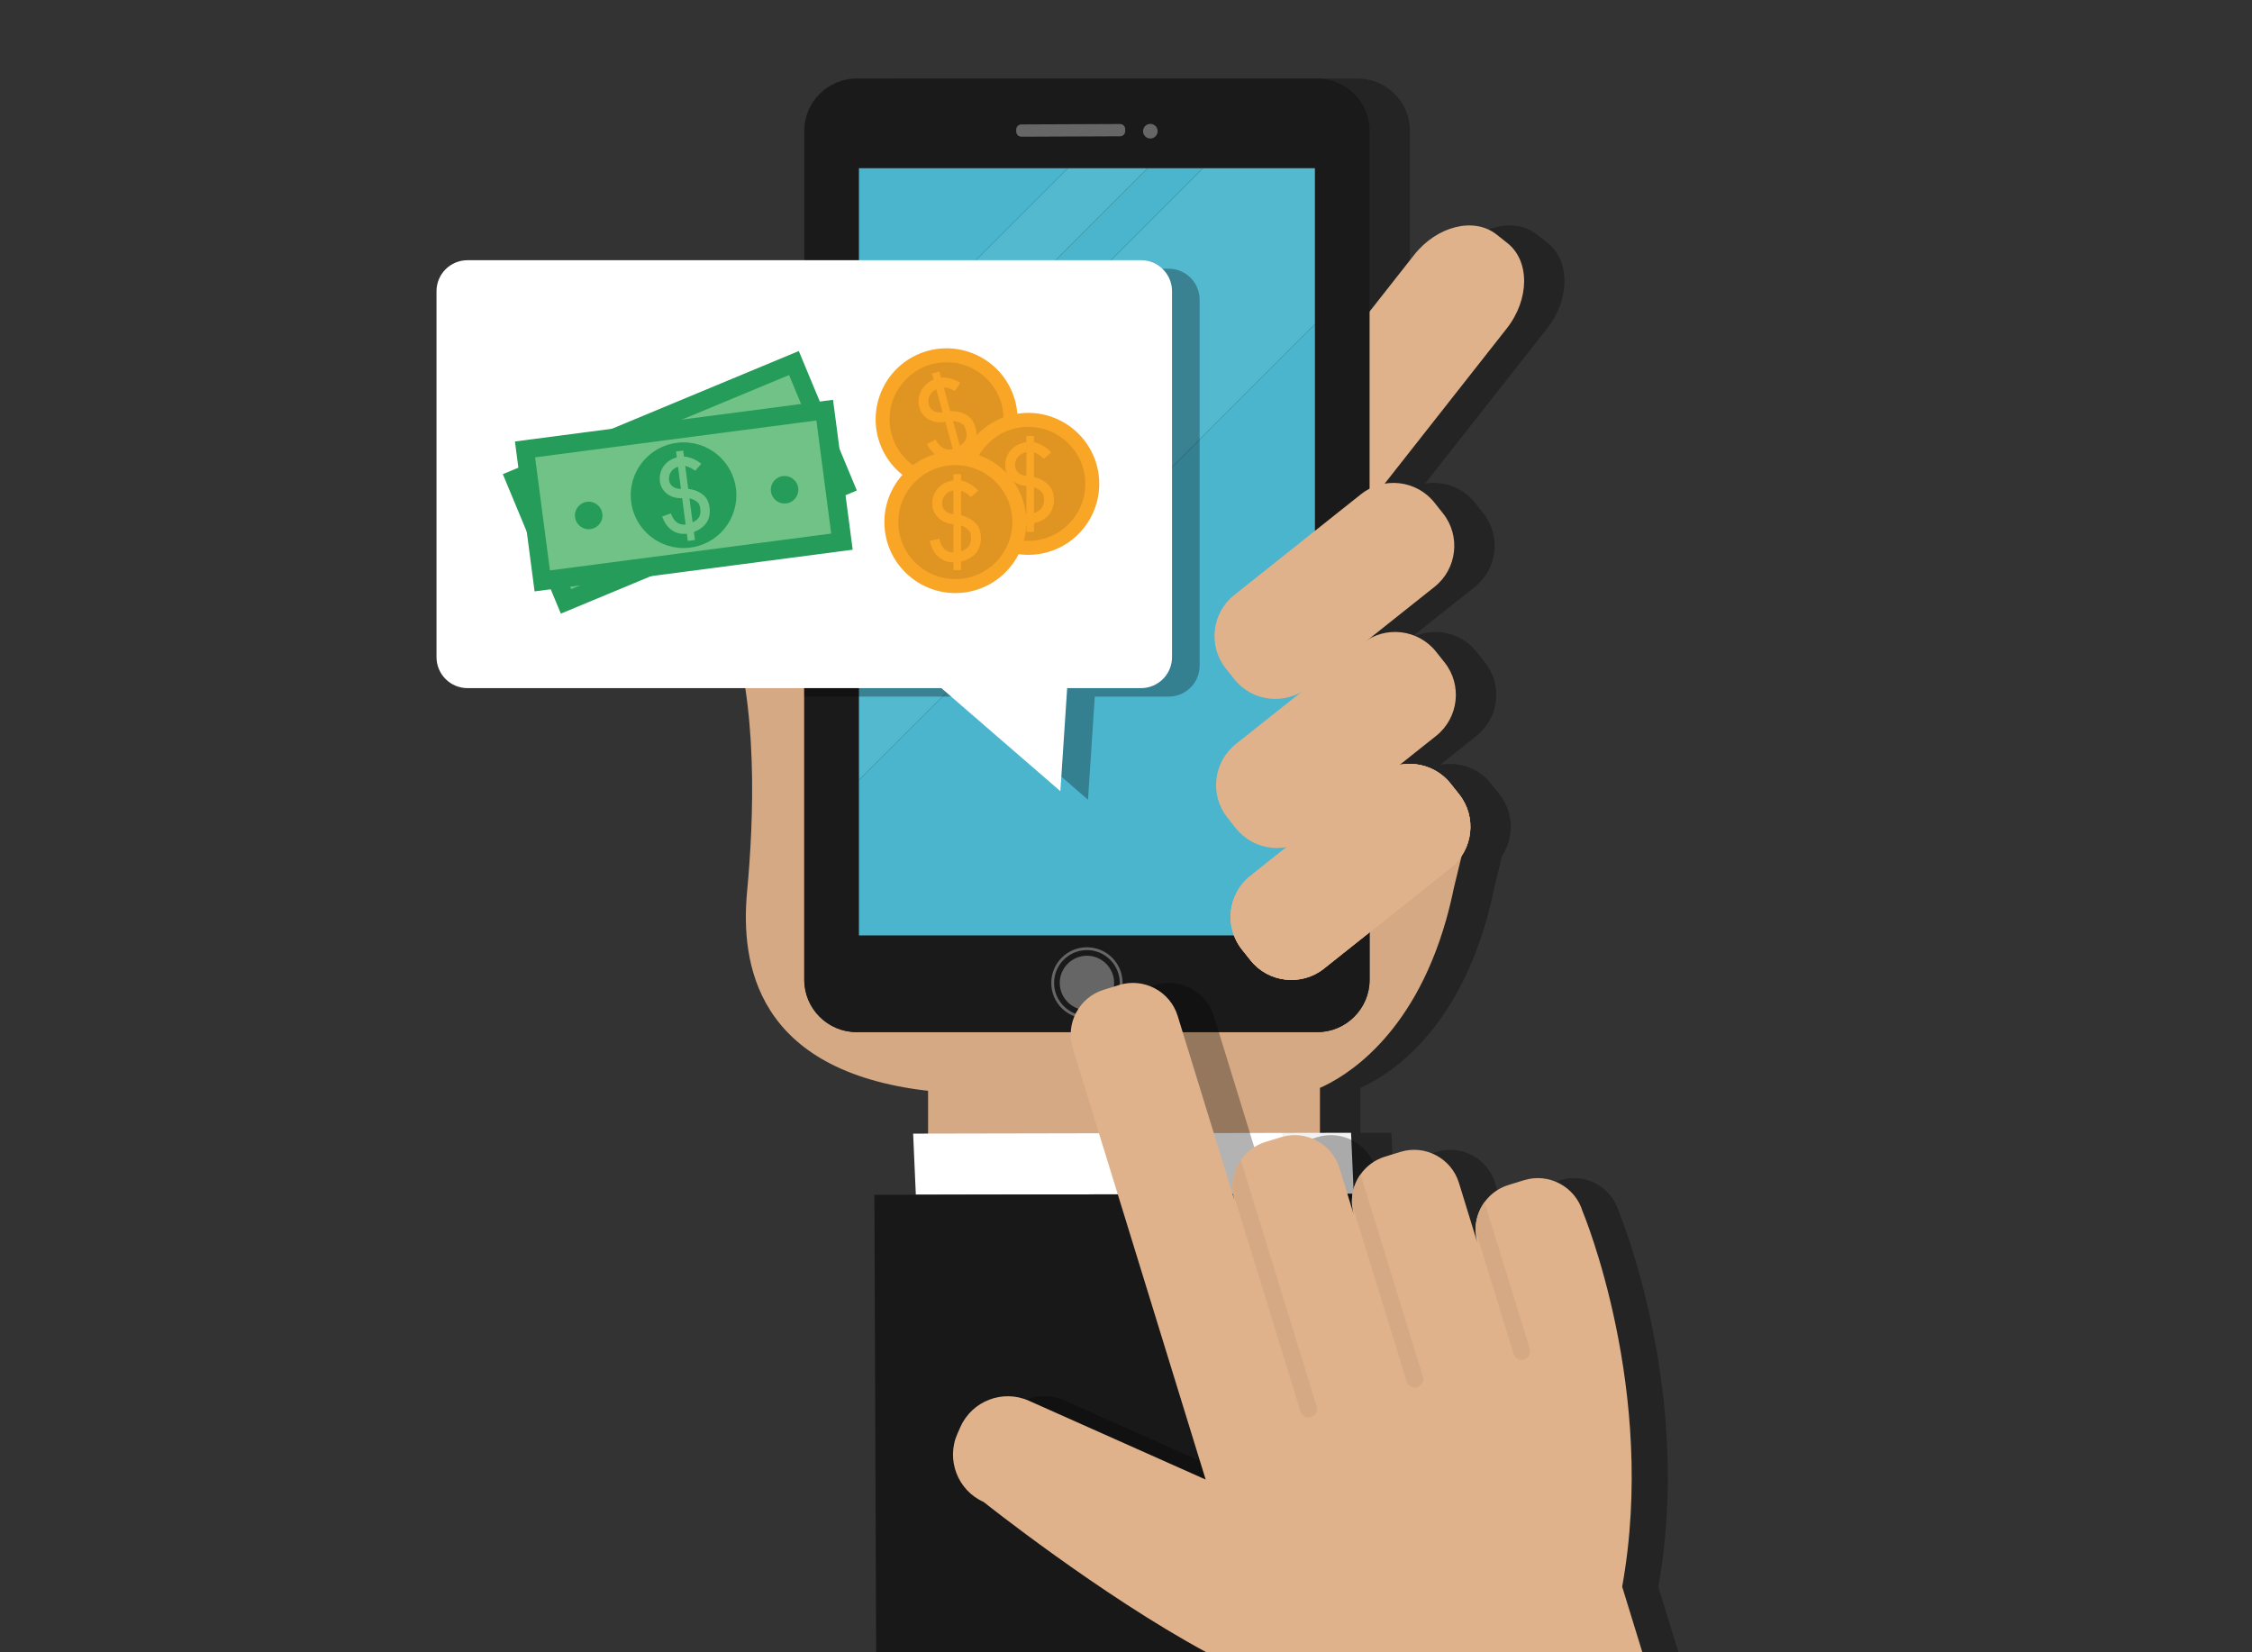 <?xml version="1.0" encoding="utf-8"?>
<!-- Generator: Adobe Illustrator 15.0.0, SVG Export Plug-In . SVG Version: 6.00 Build 0)  -->
<!DOCTYPE svg PUBLIC "-//W3C//DTD SVG 1.1//EN" "http://www.w3.org/Graphics/SVG/1.1/DTD/svg11.dtd">
<svg version="1.1" xmlns="http://www.w3.org/2000/svg" xmlns:xlink="http://www.w3.org/1999/xlink" x="0px" y="0px" width="800px"
	 height="587px" viewBox="0 0 800 587" enable-background="new 0 0 800 587" xml:space="preserve">
<rect x="0" y="0" width="800" height="587" fill="#333333" stroke="none"/>
<g id="background">
</g>
<g id="mobile">
	<g>
		<g>
			<path opacity="0.3" d="M549.832,86.361l-3.834-3.034c-7.999-6.34-21.205-3.072-29.334,7.268l-15.795,20.075V46.468
				c0-10.21-8.349-18.565-18.56-18.565H318.604c-10.204,0-18.559,8.355-18.559,18.565v134.494
				c-3.712-4.732-9.418-8.513-17.945-6.966c-19.473,3.547-19.473,15.924-8.853,46.014c10.618,30.082,8.853,71.371,6.482,96.736
				c-2.354,25.365,2.951,63.71,64.299,70.784v15.184l-5.306,0.016l0.958,21.705l-14.724,0.03L325.583,587h188.711l-0.054-162.908
				l-19.004,0.031l-0.949-21.697l-11.049,0.022v-15.976c8.233-3.586,32.836-17.534,44.79-59.584h0.009l0.037-0.165
				c1.004-3.524,1.908-7.253,2.71-11.185l2.784-11.479c4.348-6.527,4.234-15.418-0.891-21.871l-3.05-3.834
				c-4.43-5.569-11.479-7.901-18.044-6.648l12.951-10.302c7.983-6.354,9.327-18.09,2.972-26.082l-3.047-3.826
				c-5.721-7.192-15.804-8.988-23.592-4.642v-0.03l23.108-18.377c7.983-6.354,9.327-18.09,2.974-26.074l-3.049-3.834
				c-4.348-5.464-11.216-7.812-17.676-6.717l43.38-55.146C557.734,106.338,557.84,92.7,549.832,86.361z"/>
			<g>
				<path fill="#D4A984" d="M513.739,326.724c0.999-3.527,1.907-7.252,2.709-11.184l2.782-11.487l-33.386,26.633l0.688,0.511v16.901
					c0,10.211-8.354,18.559-18.559,18.559H304.27c-10.211,0-18.559-8.348-18.559-18.559V180.967
					c-3.716-4.736-9.418-8.521-17.954-6.97c-19.469,3.543-19.469,15.926-8.852,46.013c10.617,30.08,8.852,71.37,6.488,96.734
					c-2.357,25.364,2.951,63.711,64.296,70.783v22.82h139.21v-23.875c8.236-3.586,32.837-17.53,44.791-59.582l0.009-0.002
					L513.739,326.724z"/>
				<path fill="#DFB28B" d="M535.497,86.361l-3.836-3.038c-8.004-6.336-21.204-3.065-29.336,7.272l-45.863,58.3
					c-8.132,10.336-8.236,23.979-0.232,30.315l3.835,3.038c8.004,6.337,21.204,3.064,29.336-7.271l45.863-58.3
					C543.396,106.34,543.501,92.698,535.497,86.361z"/>
				<path fill="#1A1A1A" d="M486.53,46.468v301.635c0,10.203-8.347,18.558-18.558,18.558H304.265
					c-10.203,0-18.558-8.355-18.558-18.558V46.468c0-10.21,8.354-18.565,18.558-18.565h163.708
					C478.184,27.902,486.53,36.257,486.53,46.468z"/>
				<g>
					<path fill="#666666" d="M397.883,44.053L362.822,44.2c-1.007,0.004-1.829,0.833-1.826,1.841l0.003,0.699
						c0.005,1.008,0.834,1.83,1.841,1.825l35.062-0.146c1.009-0.004,1.829-0.833,1.826-1.842l-0.003-0.698
						C399.721,44.87,398.893,44.048,397.883,44.053z"/>
					<circle fill="#666666" cx="408.646" cy="46.605" r="2.598"/>
				</g>
				<g>
					<path fill="#666666" d="M386.065,336.518c-6.99,0.031-12.643,5.721-12.612,12.725c0.023,6.988,5.721,12.641,12.717,12.61
						c6.996-0.031,12.641-5.728,12.619-12.716C398.759,342.133,393.061,336.488,386.065,336.518z M386.17,360.849
						c-6.43,0.024-11.689-5.176-11.713-11.614c-0.03-6.43,5.177-11.683,11.615-11.713c6.43-0.031,11.691,5.185,11.713,11.615
						C397.816,355.574,392.6,360.819,386.17,360.849z"/>
					<path fill="#666666" d="M386.16,358.846c-5.326,0.022-9.676-4.292-9.698-9.618c-0.023-5.326,4.292-9.677,9.617-9.699
						s9.676,4.292,9.698,9.618C395.801,354.473,391.486,358.824,386.16,358.846z"/>
				</g>
				<g>
					<polygon fill="#DFB28B" points="332.944,424.416 456.605,424.177 332.944,424.423 					"/>
					<g>
						<polygon fill="#F2F2F2" points="480.902,424.126 479.945,402.425 455.659,402.472 456.615,424.173 						"/>
						<polygon fill="#FFFFFF" points="455.659,402.472 324.383,402.727 325.339,424.43 456.615,424.173 						"/>
						<polygon fill="#181818" points="456.81,587 311.245,587 310.618,424.464 325.342,424.434 332.941,424.418 456.26,424.177 
							456.605,424.177 						"/>
						<polygon fill="#161616" points="499.954,587 456.81,587 456.605,424.177 456.614,424.177 480.905,424.131 499.902,424.092 
													"/>
					</g>
				</g>
				<g>
					<polygon fill="#4AB5CD" points="305.127,59.755 305.127,134.02 379.392,59.755 					"/>
					<polygon fill="#53B9CF" points="379.392,59.755 305.127,134.02 305.127,162.267 407.639,59.755 					"/>
					<polygon fill="#4AB5CD" points="407.639,59.755 305.127,162.267 305.127,182.002 427.374,59.755 					"/>
					<polygon fill="#53B9CF" points="427.374,59.755 305.127,182.002 305.127,277.143 467.112,115.157 467.112,59.755 					"/>
					<polygon fill="#4AB5CD" points="305.127,332.311 467.112,332.311 467.112,115.157 305.127,277.143 					"/>
				</g>
				<g>
					<g>
						<path fill="#DFB28B" d="M509.636,208.45l-45.061,35.841c-7.988,6.355-19.725,5.017-26.08-2.972l-3.046-3.829
							c-6.354-7.989-5.018-19.725,2.974-26.08l45.06-35.841c7.988-6.355,19.726-5.017,26.079,2.972l3.046,3.829
							C518.963,190.359,517.626,202.095,509.636,208.45z"/>
					</g>
					<g>
						<path fill="#DFB28B" d="M510.194,261.404l-45.061,35.842c-7.988,6.354-19.725,5.017-26.078-2.972l-3.046-3.829
							c-6.355-7.99-5.02-19.725,2.972-26.08l45.06-35.842c7.99-6.354,19.726-5.017,26.081,2.972l3.046,3.83
							C519.521,243.314,518.185,255.05,510.194,261.404z"/>
					</g>
					<g>
						<path fill="#DFB28B" d="M515.363,308.267l-45.061,35.841c-7.988,6.355-19.726,5.018-26.078-2.972l-3.047-3.829
							c-6.354-7.99-5.019-19.726,2.972-26.08l45.061-35.842c7.988-6.354,19.726-5.018,26.079,2.971l3.047,3.83
							C524.689,290.176,523.354,301.912,515.363,308.267z"/>
						<path fill="#DFB28B" d="M515.363,308.267l-45.061,35.841c-7.988,6.355-19.726,5.018-26.078-2.972l-3.047-3.829
							c-6.354-7.99-5.019-19.726,2.972-26.08l45.061-35.842c7.988-6.354,19.726-5.018,26.079,2.971l3.047,3.83
							C524.689,290.176,523.354,301.912,515.363,308.267z"/>
						<path fill="#DFB28B" d="M515.363,308.267l-45.061,35.841c-7.988,6.355-19.726,5.018-26.078-2.972l-3.047-3.829
							c-6.354-7.99-5.019-19.726,2.972-26.08l45.061-35.842c7.988-6.354,19.726-5.018,26.079,2.971l3.047,3.83
							C524.689,290.176,523.354,301.912,515.363,308.267z"/>
					</g>
				</g>
				<g>
					<path opacity="0.3" d="M426.156,106.466v130.003c0,6.076-4.928,11.003-11.003,11.003h-26.241l-2.417,36.626l-27.743-24.038
						l-14.519-12.588h-58.526V95.462h129.446C421.229,95.462,426.156,100.391,426.156,106.466z"/>
					<path fill="#FFFFFF" d="M405.342,92.441H166.073c-6.079,0-11.007,4.928-11.007,11.007V233.45
						c0,6.079,4.928,11.007,11.007,11.007h168.348l14.524,12.587l27.739,24.037l2.42-36.625h26.237
						c6.079,0,11.006-4.928,11.006-11.007V103.448C416.348,97.369,411.421,92.441,405.342,92.441z"/>
				</g>
			</g>
			<g>
				<g>
					<g>
						<path fill="#F9A526" d="M346.87,171.82c-12.612,5.846-27.628,0.341-33.474-12.271c-5.846-12.612-0.341-27.628,12.27-33.475
							c12.611-5.845,27.628-0.341,33.474,12.271S359.48,165.974,346.87,171.82z"/>
						<circle fill="#E09422" cx="336.268" cy="148.947" r="20.242"/>
						
							<rect x="336.166" y="147.371" transform="matrix(0.907 -0.42 0.42 0.907 -30.792 155.035)" fill="none" width="0.279" height="0"/>
						<g>
						</g>
					</g>
					<path fill="#F9A526" d="M344.924,148.702c-1.318-1.494-4.04-2.779-7.346-2.645l-2.322-8.402
						c2.101,0.072,3.93,1.249,3.954,1.265l0.97-1.461l0.976-1.458c-0.152-0.103-3.245-2.137-6.861-1.83l-0.609-2.199l-2.632,0.728
						l0.594,2.15c-3.861,1.642-5.947,5.296-5.216,9.279c0.354,1.924,1.434,3.568,3.044,4.629c1.745,1.152,3.976,1.532,6.316,1.086
						l2.68,9.692c-0.627,0.157-1.266,0.219-1.88,0.145c-1.692-0.206-3.112-1.395-4.222-3.535l-3.115,1.616
						c2.087,4.025,4.912,5.159,6.915,5.402c1.097,0.133,2.192,0.028,3.238-0.242l0.729,2.644l2.634-0.728l-0.812-2.937
						c1.25-0.687,2.335-1.572,3.139-2.488C348.324,155.734,346.544,150.54,344.924,148.702z M331.405,145.83
						c-0.815-0.538-1.342-1.345-1.524-2.334c-0.408-2.226,0.621-4.162,2.712-5.222l2.26,8.173
						C333.526,146.643,332.318,146.431,331.405,145.83z M342.46,157.102c-0.398,0.454-0.903,0.895-1.473,1.284l-2.44-8.824
						c2.054,0.124,3.372,1.037,3.746,1.461C342.779,151.575,344.374,154.917,342.46,157.102z"/>
				</g>
				<g>
					<g>
						<path fill="#F9A526" d="M369.412,196.766c-13.713,2.274-26.72-7.032-28.995-20.745s7.032-26.72,20.745-28.995
							c13.714-2.274,26.722,7.031,28.997,20.745C392.433,181.483,383.126,194.491,369.412,196.766z"/>
						<circle fill="#E09422" cx="365.287" cy="171.896" r="20.243"/>
						
							<rect x="365.604" y="170.385" transform="matrix(0.987 -0.163 0.163 0.987 -22.848 61.775)" fill="none" width="0.279" height="0"/>
						<g>
						</g>
					</g>
					<path fill="#F9A526" d="M373.696,173.966c-0.873-1.792-3.154-3.756-6.375-4.506v-8.717c2.006,0.629,3.454,2.251,3.473,2.272
						l1.325-1.15l1.33-1.145c-0.122-0.14-2.56-2.925-6.127-3.592v-2.282h-2.732v2.23c-4.16,0.554-7.143,3.521-7.499,7.555
						c-0.172,1.949,0.432,3.821,1.699,5.273c1.377,1.575,3.426,2.536,5.8,2.73v10.056c-0.646-0.016-1.277-0.126-1.849-0.361
						c-1.576-0.649-2.629-2.173-3.129-4.531l-3.433,0.727c0.94,4.436,3.36,6.282,5.227,7.049c1.022,0.42,2.104,0.611,3.184,0.629
						v2.743h2.732v-3.047c1.389-0.329,2.671-0.893,3.689-1.561C375.1,181.649,374.768,176.168,373.696,173.966z M361.431,167.595
						c-0.643-0.736-0.935-1.654-0.847-2.656c0.199-2.254,1.708-3.846,4.004-4.311v8.479
						C363.259,168.944,362.15,168.417,361.431,167.595z M369.083,181.404c-0.505,0.332-1.109,0.623-1.762,0.845v-9.155
						c1.946,0.667,2.972,1.897,3.22,2.407C370.863,176.163,371.509,179.81,369.083,181.404z"/>
				</g>
				<g>
					<g>
						<path fill="#F9A526" d="M343.501,210.351c-13.713,2.274-26.72-7.031-28.995-20.745c-2.275-13.713,7.032-26.72,20.745-28.995
							c13.713-2.274,26.72,7.031,28.995,20.745C366.521,195.069,357.214,208.076,343.501,210.351z"/>
						<circle fill="#E09422" cx="339.376" cy="185.481" r="20.242"/>
						
							<rect x="339.694" y="183.97" transform="matrix(0.987 -0.163 0.163 0.987 -25.404 57.741)" fill="none" width="0.279" height="0"/>
						<g>
						</g>
					</g>
					<path fill="#F9A526" d="M347.786,187.551c-0.873-1.792-3.154-3.756-6.375-4.507v-8.716c2.006,0.628,3.454,2.25,3.473,2.272
						l1.325-1.151l1.33-1.145c-0.122-0.14-2.56-2.925-6.127-3.592v-2.281h-2.732v2.23c-4.16,0.554-7.143,3.52-7.499,7.554
						c-0.172,1.949,0.432,3.821,1.699,5.273c1.377,1.575,3.426,2.536,5.8,2.73v10.056c-0.646-0.016-1.277-0.126-1.849-0.361
						c-1.576-0.649-2.629-2.173-3.129-4.531l-3.432,0.727c0.94,4.436,3.36,6.282,5.226,7.049c1.021,0.42,2.104,0.611,3.184,0.629
						v2.743h2.732v-3.047c1.389-0.328,2.671-0.892,3.689-1.561C349.19,195.233,348.857,189.754,347.786,187.551z M335.521,181.18
						c-0.643-0.735-0.937-1.654-0.847-2.656c0.199-2.254,1.708-3.845,4.004-4.311v8.48
						C337.349,182.529,336.24,182.002,335.521,181.18z M343.172,194.989c-0.504,0.331-1.109,0.623-1.762,0.845v-9.154
						c1.946,0.666,2.972,1.897,3.22,2.407C344.953,189.748,345.599,193.395,343.172,194.989z"/>
				</g>
			</g>
			<g>
				<g>
					
						<rect x="184.635" y="144.513" transform="matrix(0.923 -0.384 0.384 0.923 -47.29 105.961)" fill="#259C59" width="113.915" height="53.684"/>
					
						<rect x="221.344" y="120.991" transform="matrix(0.384 0.923 -0.923 0.384 306.984 -117.528)" fill="#71C287" width="40.496" height="100.728"/>
					<circle fill="#259C59" cx="241.592" cy="171.355" r="18.767"/>
					<circle fill="#259C59" cx="210.936" cy="187.089" r="4.888"/>
					<circle fill="#259C59" cx="275.731" cy="160.128" r="4.888"/>
					<path fill="#71C287" d="M249.766,170.365c-1.403-1.24-4.092-2.12-7.157-1.609l-3.146-7.561
						c1.968-0.178,3.809,0.706,3.833,0.717l1.474-2.949c-0.155-0.078-3.275-1.613-6.612-0.904l-0.824-1.98l-2.37,0.986l0.805,1.935
						c-3.409,1.982-4.927,5.633-3.779,9.261c0.555,1.753,1.754,3.159,3.378,3.961c1.763,0.87,3.887,0.963,6.017,0.274l3.63,8.724
						c-0.567,0.219-1.155,0.352-1.735,0.354c-1.603,0.007-3.065-0.936-4.349-2.801l-2.716,1.87c2.416,3.508,5.183,4.236,7.078,4.229
						c1.039-0.004,2.047-0.23,2.99-0.604l0.99,2.38l2.37-0.986l-1.1-2.644c1.086-0.786,1.995-1.738,2.637-2.686
						C253.758,176.522,251.491,171.888,249.766,170.365z M236.827,169.265c-0.823-0.405-1.408-1.097-1.693-1.999
						c-0.641-2.027,0.093-3.952,1.918-5.185l3.061,7.355C238.899,169.776,237.747,169.719,236.827,169.265z M248.449,178.483
						c-0.318,0.469-0.738,0.94-1.224,1.369l-3.305-7.941c1.928-0.125,3.264,0.573,3.663,0.925
						C248.102,173.293,249.979,176.223,248.449,178.483z"/>
				</g>
				<g>
					
						<rect x="185.869" y="149.081" transform="matrix(0.992 -0.13 0.13 0.992 -20.838 33.113)" fill="#259C59" width="113.914" height="53.684"/>
					
						<rect x="222.578" y="125.559" transform="matrix(0.13 0.992 -0.992 0.13 385.631 -87.745)" fill="#71C287" width="40.497" height="100.728"/>
					<circle fill="#259C59" cx="242.827" cy="175.923" r="18.767"/>
					<circle fill="#259C59" cx="209.129" cy="183.121" r="4.888"/>
					<circle fill="#259C59" cx="278.713" cy="173.984" r="4.888"/>
					<path fill="#71C287" d="M250.977,177.098c-1.032-1.563-3.398-3.113-6.491-3.419l-1.066-8.119
						c1.947,0.34,3.494,1.673,3.513,1.69l2.192-2.462c-0.129-0.116-2.741-2.411-6.147-2.597l-0.279-2.126l-2.545,0.334l0.273,2.078
						c-3.808,1.025-6.225,4.153-6.063,7.956c0.078,1.836,0.87,3.507,2.229,4.704c1.475,1.299,3.501,1.943,5.737,1.834l1.23,9.368
						c-0.604,0.064-1.206,0.04-1.768-0.11c-1.548-0.412-2.715-1.703-3.468-3.839l-3.109,1.098c1.417,4.017,3.898,5.44,5.73,5.927
						c1.004,0.267,2.036,0.312,3.044,0.196l0.336,2.555l2.545-0.334l-0.373-2.838c1.253-0.476,2.379-1.159,3.246-1.906
						C253.225,184.083,252.245,179.018,250.977,177.098z M238.771,172.663c-0.688-0.607-1.074-1.427-1.114-2.371
						c-0.09-2.125,1.12-3.792,3.204-4.506l1.037,7.899C240.638,173.696,239.542,173.341,238.771,172.663z M247.588,184.591
						c-0.429,0.37-0.957,0.716-1.538,1.002l-1.12-8.528c1.893,0.382,3,1.404,3.294,1.848
						C248.606,179.491,249.655,182.809,247.588,184.591z"/>
				</g>
			</g>
		</g>
		<g>
			<path opacity="0.3" d="M596.27,587H441.413c-37.741-20.398-79.167-53.424-79.167-53.424c-9.229-4.12-13.411-15.033-9.298-24.256
				l1.071-2.422c4.114-9.215,15.026-13.403,24.256-9.298l62.852,28.015l-47.214-153.233c-2.687-8.733,2.241-18.06,10.966-20.754
				l5.554-1.714c8.725-2.686,18.06,2.257,20.755,10.981l20.195,65.544c-0.318-1.048-0.529-2.104-0.643-3.162v-0.007
				c-0.007-0.023-0.007-0.037-0.007-0.061c-0.037-0.431-0.061-0.853-0.076-1.283v-0.219c-0.008-0.415,0.009-0.837,0.039-1.252
				c0.007-0.092,0.014-0.174,0.022-0.266c0.037-0.415,0.082-0.821,0.149-1.229c0.016-0.083,0.031-0.166,0.046-0.248
				c0.067-0.416,0.159-0.824,0.257-1.239c0.015-0.037,0.03-0.082,0.039-0.128c0.052-0.204,0.112-0.407,0.173-0.603
				c0.038-0.128,0.083-0.25,0.129-0.378c0.067-0.189,0.128-0.385,0.202-0.574c0.076-0.211,0.166-0.422,0.25-0.626
				c0.098-0.226,0.188-0.445,0.287-0.656c0.082-0.174,0.174-0.339,0.263-0.513c0.122-0.234,0.234-0.47,0.37-0.702
				c0.054-0.098,0.121-0.196,0.182-0.294c0.166-0.273,0.324-0.545,0.498-0.802c0.007,0,0.007,0,0.007,0
				c2.03-2.995,5.064-5.357,8.785-6.512l5.554-1.697c8.727-2.695,18.068,2.247,20.748,10.972l5.146,16.717
				c-0.399-1.319-0.634-2.649-0.701-3.969c-0.009-0.235-0.022-0.47-0.022-0.695c0-0.113,0.007-0.22,0.007-0.324
				c0-0.264,0.007-0.528,0.021-0.793c0.009-0.09,0.009-0.181,0.016-0.271c0.009-0.143,0.023-0.287,0.037-0.431
				c0.017-0.15,0.03-0.309,0.054-0.459c0.046-0.385,0.104-0.771,0.181-1.147c0-0.009,0-0.016,0-0.016
				c0.061-0.295,0.137-0.582,0.211-0.876c0.039-0.143,0.067-0.293,0.106-0.437c0.009-0.016,0.016-0.023,0.016-0.039
				c0.091-0.309,0.195-0.61,0.302-0.913c0.03-0.067,0.046-0.144,0.074-0.211c0-0.007,0-0.015,0.009-0.023
				c0.082-0.232,0.18-0.468,0.278-0.7c0.075-0.167,0.145-0.332,0.219-0.5c0.092-0.195,0.183-0.385,0.28-0.571
				c0.104-0.213,0.218-0.415,0.333-0.62c0.081-0.151,0.165-0.311,0.256-0.452c0.211-0.354,0.431-0.702,0.67-1.043
				c2.039-2.882,5.004-5.153,8.627-6.271l5.547-1.706c8.725-2.693,18.075,2.258,20.762,10.974l6.627,21.531
				c-0.468-1.539-0.702-3.102-0.725-4.634v-0.007c0-0.25,0.014-0.499,0.022-0.747c0.008-0.211,0.008-0.424,0.021-0.626
				c0.009-0.152,0.03-0.303,0.046-0.446c0.03-0.332,0.069-0.671,0.121-0.995v-0.009c0.046-0.317,0.104-0.635,0.174-0.943
				c0.016-0.067,0.03-0.128,0.046-0.195c0.014-0.055,0.028-0.106,0.044-0.159c0.084-0.341,0.174-0.678,0.28-1.019
				c0.021-0.076,0.045-0.159,0.074-0.235c0.114-0.346,0.234-0.687,0.371-1.025c0.052-0.12,0.104-0.248,0.158-0.37
				c0.113-0.256,0.227-0.504,0.347-0.761c0.054-0.106,0.105-0.213,0.158-0.317c0.158-0.311,0.332-0.604,0.506-0.906
				c0.068-0.113,0.144-0.226,0.211-0.348c0.174-0.278,0.363-0.55,0.551-0.821c0.023-0.03,0.045-0.069,0.076-0.106
				c2.038-2.8,4.944-4.988,8.498-6.075l5.547-1.713c8.725-2.695,18.068,2.248,20.746,10.966v0.015
				c0.098,0.227,26.701,63.695,14.098,133.438l5.479,17.81h0.008L596.27,587z"/>
			<g>
				<g>
					<g>
						<g>
							<g>
								<path fill="#DFB28B" d="M428.584,587c-37.743-20.398-79.168-53.424-79.168-53.424c-9.229-4.12-13.411-15.033-9.298-24.256
									l1.072-2.422c4.114-9.215,15.027-13.403,24.256-9.298l62.851,28.015l-47.213-153.233
									c-2.687-8.733,2.241-18.06,10.965-20.754l5.554-1.714c8.724-2.686,18.062,2.257,20.749,10.981l20.202,65.544
									c-0.317-1.057-0.536-2.104-0.643-3.169c-0.028-0.28-0.053-0.559-0.067-0.837c-0.022-0.491-0.03-0.989,0-1.48
									c0-0.158,0.015-0.316,0.023-0.476c0-0.074,0.007-0.15,0.016-0.226c0.015-0.189,0.037-0.37,0.052-0.551
									c0.122-1.058,0.348-2.091,0.663-3.095c0.055-0.174,0.106-0.339,0.167-0.506c0.12-0.354,0.257-0.709,0.407-1.048
									c0.106-0.242,0.213-0.477,0.325-0.711c0.189-0.392,0.392-0.785,0.618-1.161c0.084-0.151,0.174-0.295,0.265-0.438
									c0.113-0.181,0.227-0.361,0.354-0.535l0.009-0.009c2.029-2.995,5.063-5.357,8.783-6.512l5.556-1.697
									c8.724-2.695,18.066,2.247,20.746,10.972l5.146,16.717c-0.399-1.319-0.635-2.649-0.702-3.969
									c-0.007-0.235-0.021-0.47-0.021-0.695v-0.233c0-0.385,0.015-0.771,0.044-1.155c0.061-0.92,0.204-1.826,0.415-2.709
									c0.061-0.22,0.114-0.438,0.174-0.656c0.052-0.174,0.106-0.354,0.167-0.528c0.044-0.137,0.09-0.265,0.135-0.4
									c0.03-0.084,0.061-0.158,0.092-0.234c0.061-0.174,0.128-0.348,0.195-0.52c0-0.017,0.009-0.03,0.016-0.046
									c0.112-0.265,0.226-0.521,0.348-0.777c0.082-0.174,0.165-0.354,0.256-0.528v-0.009c0.09-0.165,0.181-0.339,0.278-0.504
									c0.287-0.528,0.604-1.035,0.952-1.526c2.037-2.882,5.003-5.153,8.627-6.271l5.547-1.706
									c8.723-2.693,18.074,2.258,20.761,10.974l6.626,21.531c-0.468-1.539-0.702-3.102-0.725-4.634v-0.007
									c-0.007-0.438,0.007-0.867,0.037-1.299c0.009-0.144,0.023-0.285,0.037-0.431c0.009-0.104,0.018-0.202,0.03-0.301
									c0.018-0.144,0.03-0.288,0.055-0.43c0.044-0.348,0.104-0.695,0.172-1.035c0.017-0.091,0.03-0.181,0.054-0.271
									c0.022-0.098,0.046-0.204,0.074-0.302c0.146-0.603,0.326-1.208,0.537-1.789c0.045-0.128,0.1-0.256,0.151-0.393
									c0.06-0.166,0.136-0.338,0.203-0.505c0.167-0.4,0.348-0.785,0.552-1.163c0.045-0.098,0.098-0.195,0.158-0.293
									c0.098-0.174,0.196-0.348,0.302-0.521c0.12-0.218,0.257-0.438,0.4-0.648c0.144-0.22,0.294-0.438,0.445-0.649
									c2.037-2.8,4.942-4.988,8.497-6.075l5.547-1.713c8.725-2.695,18.068,2.248,20.746,10.966v0.015
									c0.098,0.227,26.701,63.695,14.098,133.438l5.479,17.81l0.008,0.009l1.691,5.508H428.584z"/>
								<g>
									<path fill="#D4A984" d="M440.94,412.691l26.796,86.965c0.487,1.581-0.406,3.271-1.988,3.758
										c-1.581,0.487-3.271-0.407-3.758-1.988l-24.081-78.153c-0.406-3.971,0.65-7.892,2.828-11.075
										C440.822,412.354,440.886,412.518,440.94,412.691z"/>
									<path fill="#D4A984" d="M483.322,417.188l22.15,71.889c0.484,1.567-0.401,3.241-1.963,3.723l-0.064,0.02
										c-1.563,0.481-3.234-0.404-3.717-1.973l-19.457-63.142C480.061,423.915,481.184,420.204,483.322,417.188z"/>
									<path fill="#D4A984" d="M527.363,427.044l16.097,52.242c0.463,1.503-0.39,3.118-1.894,3.581l-0.271,0.084
										c-1.509,0.466-3.116-0.39-3.581-1.896l-13.552-43.983C524.111,433.436,525.272,429.919,527.363,427.044z"/>
								</g>
							</g>
						</g>
					</g>
				</g>
			</g>
		</g>
	</g>
</g>
</svg>
